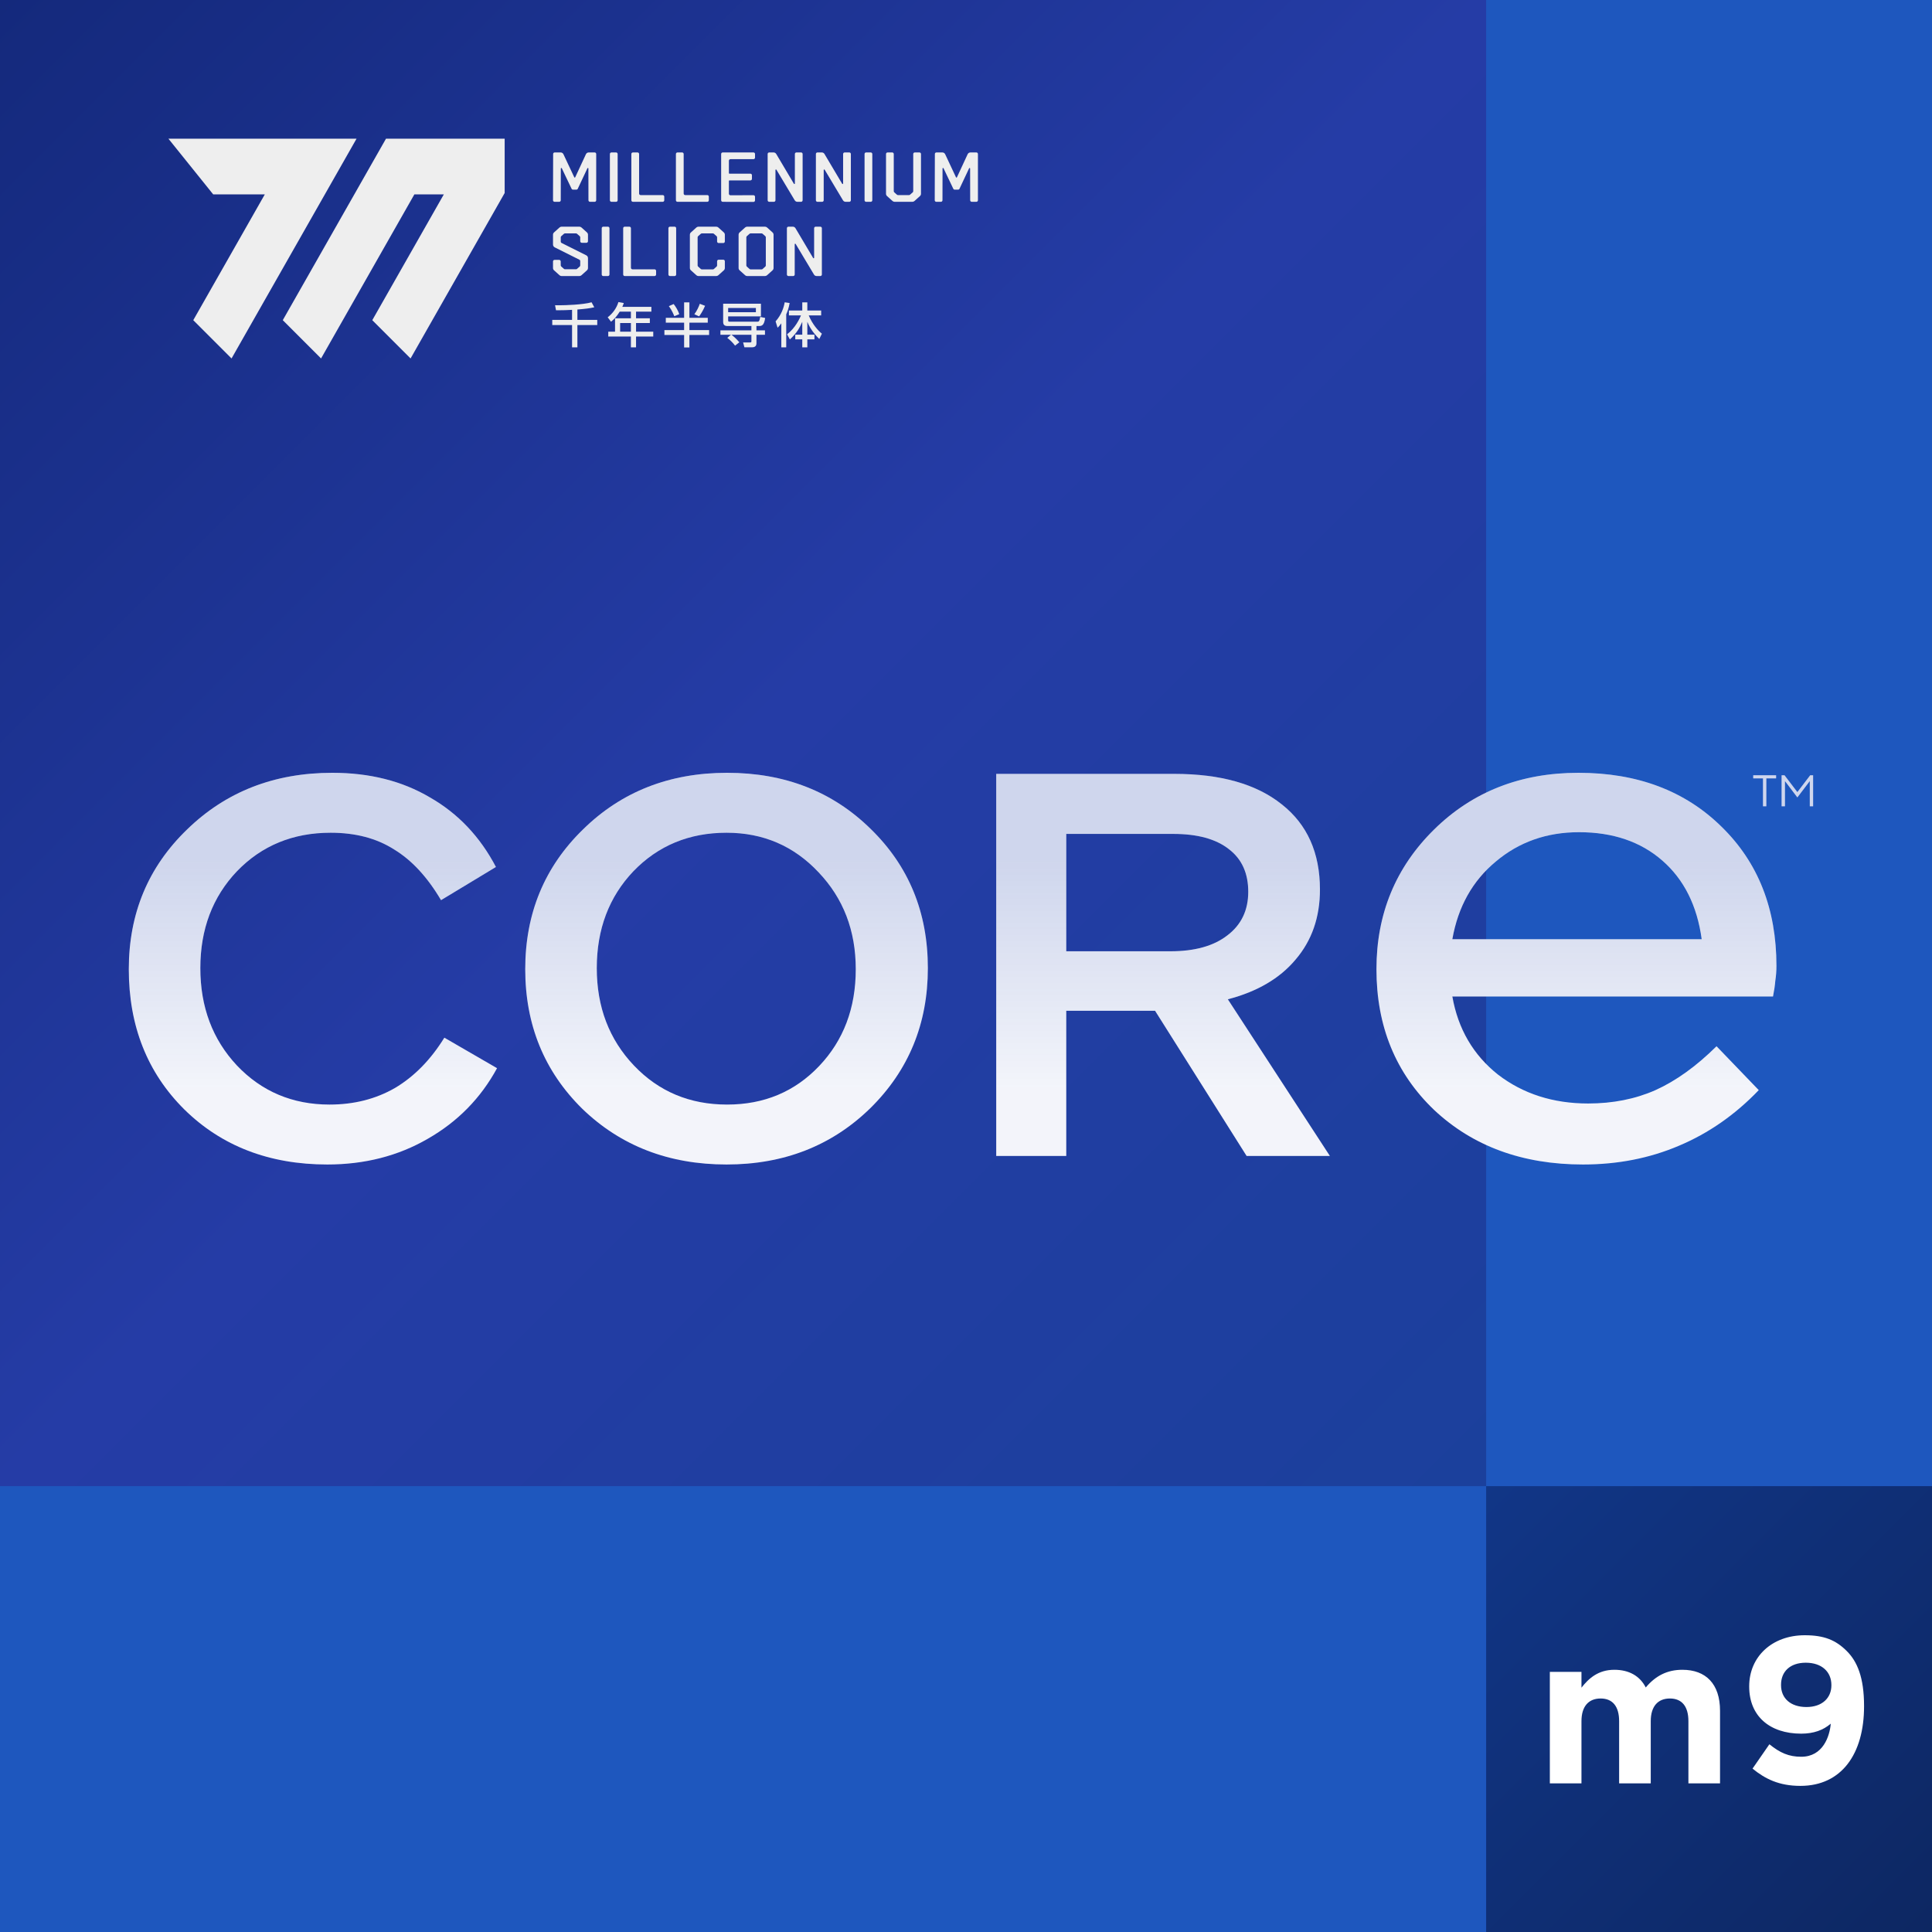 <svg width="195" height="195" viewBox="0 0 195 195" fill="none" xmlns="http://www.w3.org/2000/svg">
<rect x="0" y="0" width="195" height="195" fill="#808080" stroke="none"/>
<g clip-path="url(#clip0_588_2)">
<rect width="195" height="195" fill="#1E57BE"/>
<rect width="45" height="45" transform="translate(150 150)" fill="url(#paint0_linear_588_2)"/>
<path d="M156.428 180V168.744H159.62V170.34C160.355 169.395 161.321 168.534 162.938 168.534C164.429 168.534 165.521 169.164 166.109 170.319C167.096 169.143 168.272 168.534 169.805 168.534C172.178 168.534 173.606 169.962 173.606 172.671V180H170.414V173.721C170.414 172.209 169.742 171.432 168.545 171.432C167.348 171.432 166.613 172.209 166.613 173.721V180H163.421V173.721C163.421 172.209 162.749 171.432 161.552 171.432C160.355 171.432 159.62 172.209 159.62 173.721V180H156.428ZM181.8 177.312C184.005 177.312 184.677 175.233 184.782 173.973C184.026 174.624 183.06 174.981 181.8 174.981C178.608 174.981 176.55 173.196 176.55 170.235V170.193C176.55 167.232 178.839 165.048 182.157 165.048C184.11 165.048 185.286 165.531 186.399 166.644C187.449 167.694 188.142 169.29 188.142 172.188V172.23C188.142 176.997 185.895 180.252 181.716 180.252C179.553 180.252 178.146 179.538 176.886 178.509L178.587 176.052C179.658 176.913 180.54 177.312 181.8 177.312ZM182.325 172.293C183.921 172.293 184.845 171.369 184.845 170.109V170.067C184.845 168.744 183.879 167.82 182.262 167.82C180.666 167.82 179.763 168.723 179.763 170.046V170.088C179.763 171.411 180.729 172.293 182.325 172.293Z" fill="white"/>
<rect width="150" height="150" transform="matrix(-1 0 0 -1 150 150)" fill="url(#paint1_linear_588_2)"/>
<path d="M20.221 97.713C20.221 101.638 21.452 104.915 23.915 107.543C26.415 110.172 29.531 111.486 33.263 111.486C35.726 111.486 37.927 110.928 39.868 109.811C41.808 108.659 43.469 106.967 44.849 104.735L50.167 107.813C48.525 110.838 46.193 113.214 43.17 114.942C40.185 116.671 36.808 117.535 33.039 117.535C27.18 117.535 22.366 115.681 18.598 111.972C14.866 108.263 13 103.546 13 97.821C13 92.204 14.959 87.506 18.877 83.725C22.796 79.908 27.684 78 33.543 78C37.312 78 40.595 78.828 43.394 80.484C46.23 82.105 48.45 84.445 50.055 87.506L44.514 90.854C43.133 88.514 41.547 86.803 39.756 85.723C38.002 84.607 35.875 84.049 33.375 84.049C29.568 84.049 26.415 85.345 23.915 87.938C21.452 90.53 20.221 93.789 20.221 97.713Z" fill="white"/>
<path d="M20.221 97.713C20.221 101.638 21.452 104.915 23.915 107.543C26.415 110.172 29.531 111.486 33.263 111.486C35.726 111.486 37.927 110.928 39.868 109.811C41.808 108.659 43.469 106.967 44.849 104.735L50.167 107.813C48.525 110.838 46.193 113.214 43.17 114.942C40.185 116.671 36.808 117.535 33.039 117.535C27.18 117.535 22.366 115.681 18.598 111.972C14.866 108.263 13 103.546 13 97.821C13 92.204 14.959 87.506 18.877 83.725C22.796 79.908 27.684 78 33.543 78C37.312 78 40.595 78.828 43.394 80.484C46.23 82.105 48.45 84.445 50.055 87.506L44.514 90.854C43.133 88.514 41.547 86.803 39.756 85.723C38.002 84.607 35.875 84.049 33.375 84.049C29.568 84.049 26.415 85.345 23.915 87.938C21.452 90.53 20.221 93.789 20.221 97.713Z" fill="url(#paint2_linear_588_2)"/>
<path d="M53.013 97.821C53.013 92.204 54.953 87.506 58.834 83.725C62.715 79.908 67.566 78 73.388 78C79.209 78 84.041 79.89 87.885 83.671C91.729 87.416 93.65 92.096 93.65 97.713C93.65 103.33 91.71 108.047 87.829 111.864C83.948 115.645 79.116 117.535 73.332 117.535C67.51 117.535 62.659 115.663 58.778 111.918C54.935 108.137 53.013 103.438 53.013 97.821ZM60.234 97.713C60.234 101.638 61.484 104.915 63.984 107.543C66.484 110.172 69.619 111.486 73.388 111.486C77.119 111.486 80.216 110.19 82.679 107.597C85.142 105.005 86.374 101.746 86.374 97.821C86.374 93.933 85.124 90.674 82.623 88.046C80.123 85.381 77.026 84.049 73.332 84.049C69.563 84.049 66.428 85.345 63.928 87.938C61.465 90.53 60.234 93.789 60.234 97.713Z" fill="white"/>
<path d="M53.013 97.821C53.013 92.204 54.953 87.506 58.834 83.725C62.715 79.908 67.566 78 73.388 78C79.209 78 84.041 79.89 87.885 83.671C91.729 87.416 93.65 92.096 93.65 97.713C93.65 103.33 91.71 108.047 87.829 111.864C83.948 115.645 79.116 117.535 73.332 117.535C67.51 117.535 62.659 115.663 58.778 111.918C54.935 108.137 53.013 103.438 53.013 97.821ZM60.234 97.713C60.234 101.638 61.484 104.915 63.984 107.543C66.484 110.172 69.619 111.486 73.388 111.486C77.119 111.486 80.216 110.19 82.679 107.597C85.142 105.005 86.374 101.746 86.374 97.821C86.374 93.933 85.124 90.674 82.623 88.046C80.123 85.381 77.026 84.049 73.332 84.049C69.563 84.049 66.428 85.345 63.928 87.938C61.465 90.53 60.234 93.789 60.234 97.713Z" fill="url(#paint3_linear_588_2)"/>
<path d="M123.928 100.86L134.226 116.671H125.821L116.581 102.017H107.619V116.671H100.55V78.109H118.529C123.204 78.109 126.823 79.137 129.383 81.194C131.943 83.213 133.224 86.078 133.224 89.787C133.224 92.579 132.407 94.929 130.775 96.839C129.179 98.749 126.897 100.089 123.928 100.86ZM125.988 90.008C125.988 88.135 125.338 86.702 124.039 85.711C122.741 84.683 120.867 84.168 118.418 84.168H107.619V96.013H118.139C120.588 96.013 122.499 95.48 123.872 94.415C125.283 93.35 125.988 91.881 125.988 90.008Z" fill="white"/>
<path d="M123.928 100.86L134.226 116.671H125.821L116.581 102.017H107.619V116.671H100.55V78.109H118.529C123.204 78.109 126.823 79.137 129.383 81.194C131.943 83.213 133.224 86.078 133.224 89.787C133.224 92.579 132.407 94.929 130.775 96.839C129.179 98.749 126.897 100.089 123.928 100.86ZM125.988 90.008C125.988 88.135 125.338 86.702 124.039 85.711C122.741 84.683 120.867 84.168 118.418 84.168H107.619V96.013H118.139C120.588 96.013 122.499 95.48 123.872 94.415C125.283 93.35 125.988 91.881 125.988 90.008Z" fill="url(#paint4_linear_588_2)"/>
<path d="M160.294 111.378C162.79 111.378 165.055 110.928 167.09 110.028C169.163 109.091 171.217 107.615 173.252 105.599L177.514 110.028C175.134 112.512 172.446 114.384 169.451 115.644C166.495 116.905 163.27 117.535 159.776 117.535C153.671 117.535 148.66 115.699 144.744 112.026C140.866 108.317 138.927 103.582 138.927 97.821C138.927 92.24 140.866 87.542 144.744 83.725C148.622 79.908 153.479 78 159.315 78C165.266 78 170.085 79.818 173.771 83.455C177.457 87.056 179.3 91.736 179.3 97.497C179.3 98.001 179.261 98.506 179.184 99.01C179.146 99.478 179.069 100 178.954 100.576H146.587C147.163 103.852 148.699 106.481 151.194 108.461C153.728 110.406 156.762 111.378 160.294 111.378ZM159.373 83.995C156.109 83.995 153.306 84.985 150.964 86.966C148.622 88.91 147.163 91.52 146.587 94.797H171.755C171.294 91.412 169.97 88.766 167.781 86.858C165.593 84.949 162.79 83.995 159.373 83.995Z" fill="white"/>
<path d="M160.294 111.378C162.79 111.378 165.055 110.928 167.09 110.028C169.163 109.091 171.217 107.615 173.252 105.599L177.514 110.028C175.134 112.512 172.446 114.384 169.451 115.644C166.495 116.905 163.27 117.535 159.776 117.535C153.671 117.535 148.66 115.699 144.744 112.026C140.866 108.317 138.927 103.582 138.927 97.821C138.927 92.24 140.866 87.542 144.744 83.725C148.622 79.908 153.479 78 159.315 78C165.266 78 170.085 79.818 173.771 83.455C177.457 87.056 179.3 91.736 179.3 97.497C179.3 98.001 179.261 98.506 179.184 99.01C179.146 99.478 179.069 100 178.954 100.576H146.587C147.163 103.852 148.699 106.481 151.194 108.461C153.728 110.406 156.762 111.378 160.294 111.378ZM159.373 83.995C156.109 83.995 153.306 84.985 150.964 86.966C148.622 88.91 147.163 91.52 146.587 94.797H171.755C171.294 91.412 169.97 88.766 167.781 86.858C165.593 84.949 162.79 83.995 159.373 83.995Z" fill="url(#paint5_linear_588_2)"/>
<path d="M176.957 78.248V78.562H177.943V81.38H178.278V78.562H179.264V78.248H176.957Z" fill="white"/>
<path d="M176.957 78.248V78.562H177.943V81.38H178.278V78.562H179.264V78.248H176.957Z" fill="url(#paint6_linear_588_2)"/>
<path d="M182.666 78.831V81.38H183V78.248H182.709L181.411 79.949L180.112 78.248H179.821V81.38H180.158V78.831L181.411 80.484L182.666 78.831Z" fill="white"/>
<path d="M182.666 78.831V81.38H183V78.248H182.709L181.411 79.949L180.112 78.248H179.821V81.38H180.158V78.831L181.411 80.484L182.666 78.831Z" fill="url(#paint7_linear_588_2)"/>
<path d="M55.829 15.541C55.83 15.455 55.899 15.386 55.985 15.386H56.587C56.708 15.386 56.818 15.456 56.869 15.565L57.963 17.895C57.981 17.935 58.038 17.935 58.057 17.895L59.138 15.566C59.189 15.456 59.299 15.386 59.42 15.386H60.02C60.107 15.386 60.176 15.456 60.176 15.542V20.213C60.176 20.299 60.107 20.369 60.02 20.369H59.55C59.464 20.369 59.394 20.299 59.394 20.213L59.388 17.006C59.388 16.951 59.312 16.934 59.289 16.984L58.315 19.052C58.289 19.107 58.234 19.142 58.174 19.142H57.832C57.772 19.142 57.717 19.107 57.691 19.053L56.703 16.982C56.68 16.932 56.605 16.948 56.605 17.004L56.598 20.213C56.598 20.299 56.528 20.369 56.442 20.369H55.972C55.886 20.369 55.816 20.299 55.816 20.213L55.829 15.541Z" fill="#EEEEEE"/>
<path d="M61.557 15.542C61.557 15.456 61.627 15.386 61.714 15.386H62.184C62.27 15.386 62.34 15.456 62.34 15.542V20.213C62.34 20.299 62.27 20.369 62.184 20.369H61.714C61.627 20.369 61.557 20.299 61.557 20.213V15.542Z" fill="#EEEEEE"/>
<path d="M63.723 15.542C63.723 15.456 63.793 15.386 63.879 15.386H64.35C64.436 15.386 64.506 15.456 64.506 15.542V19.534C64.506 19.62 64.575 19.69 64.662 19.69H66.89C66.976 19.69 67.046 19.76 67.046 19.846V20.213C67.046 20.299 66.976 20.369 66.89 20.369H63.879C63.793 20.369 63.723 20.299 63.723 20.213V15.542Z" fill="#EEEEEE"/>
<path d="M68.221 15.542C68.221 15.456 68.291 15.386 68.377 15.386H68.847C68.934 15.386 69.004 15.456 69.004 15.542V19.534C69.004 19.62 69.073 19.69 69.159 19.69H71.388C71.474 19.69 71.544 19.76 71.544 19.846V20.213C71.544 20.299 71.474 20.369 71.388 20.369H68.377C68.291 20.369 68.221 20.299 68.221 20.213V15.542Z" fill="#EEEEEE"/>
<path d="M72.787 15.542C72.787 15.456 72.857 15.386 72.943 15.386H76.05C76.136 15.386 76.206 15.456 76.206 15.542V15.909C76.206 15.995 76.136 16.065 76.05 16.065H73.725C73.639 16.065 73.569 16.135 73.569 16.221V17.477C73.569 17.505 73.592 17.529 73.621 17.529H75.739C75.825 17.529 75.895 17.598 75.895 17.685V18.052C75.895 18.138 75.825 18.208 75.739 18.208H73.621C73.592 18.208 73.569 18.231 73.569 18.26V19.552C73.569 19.639 73.639 19.709 73.725 19.708L76.05 19.703C76.136 19.703 76.206 19.773 76.206 19.859V20.225C76.206 20.311 76.136 20.381 76.049 20.381L72.942 20.37C72.856 20.369 72.787 20.299 72.787 20.214V15.542Z" fill="#EEEEEE"/>
<path d="M77.48 15.542C77.48 15.456 77.55 15.386 77.636 15.386H78.077C78.187 15.386 78.289 15.444 78.346 15.539L80.131 18.549C80.158 18.595 80.228 18.575 80.228 18.523V15.542C80.228 15.456 80.297 15.386 80.383 15.386H80.854C80.94 15.386 81.01 15.456 81.01 15.542V20.213C81.01 20.299 80.94 20.369 80.854 20.369H80.481C80.371 20.369 80.269 20.311 80.213 20.217L78.365 17.13C78.338 17.084 78.269 17.103 78.269 17.156V20.213C78.269 20.299 78.199 20.369 78.113 20.369H77.636C77.55 20.369 77.48 20.299 77.48 20.213V15.542Z" fill="#EEEEEE"/>
<path d="M82.349 15.542C82.349 15.456 82.419 15.386 82.505 15.386H82.947C83.057 15.386 83.159 15.444 83.215 15.539L85.001 18.549C85.028 18.595 85.097 18.575 85.097 18.523V15.542C85.097 15.456 85.167 15.386 85.253 15.386H85.723C85.809 15.386 85.879 15.456 85.879 15.542V20.213C85.879 20.299 85.809 20.369 85.723 20.369H85.35C85.24 20.369 85.139 20.311 85.083 20.217L83.235 17.13C83.208 17.084 83.138 17.103 83.138 17.156V20.213C83.138 20.299 83.069 20.369 82.983 20.369H82.505C82.419 20.369 82.349 20.299 82.349 20.213V15.542Z" fill="#EEEEEE"/>
<path d="M87.261 15.542C87.261 15.456 87.33 15.386 87.416 15.386H87.887C87.973 15.386 88.043 15.456 88.043 15.542V20.213C88.043 20.299 87.973 20.369 87.887 20.369H87.416C87.33 20.369 87.261 20.299 87.261 20.213V15.542Z" fill="#EEEEEE"/>
<path d="M89.53 19.789C89.464 19.73 89.427 19.646 89.427 19.557V15.542C89.427 15.456 89.496 15.386 89.582 15.386H90.053C90.139 15.386 90.209 15.456 90.209 15.542V19.296C90.209 19.34 90.228 19.383 90.261 19.413L90.531 19.651C90.56 19.676 90.597 19.69 90.635 19.69H91.749C91.787 19.69 91.823 19.676 91.852 19.651L92.122 19.413C92.155 19.383 92.174 19.34 92.174 19.296V15.542C92.174 15.456 92.244 15.386 92.33 15.386H92.8C92.887 15.386 92.957 15.456 92.957 15.542V19.557C92.957 19.646 92.919 19.73 92.853 19.789L92.298 20.289C92.241 20.34 92.166 20.369 92.089 20.369H90.294C90.217 20.369 90.142 20.34 90.085 20.289L89.53 19.789Z" fill="#EEEEEE"/>
<path d="M94.357 15.541C94.357 15.455 94.427 15.386 94.513 15.386H95.114C95.235 15.386 95.345 15.456 95.397 15.565L96.49 17.895C96.509 17.935 96.566 17.935 96.585 17.895L97.665 15.566C97.716 15.456 97.826 15.386 97.948 15.386H98.548C98.634 15.386 98.704 15.456 98.704 15.542V20.213C98.704 20.299 98.634 20.369 98.548 20.369H98.078C97.992 20.369 97.922 20.299 97.922 20.213L97.915 17.006C97.915 16.951 97.84 16.934 97.816 16.984L96.843 19.052C96.817 19.107 96.762 19.142 96.702 19.142H96.359C96.299 19.142 96.244 19.107 96.218 19.053L95.231 16.982C95.207 16.932 95.132 16.948 95.132 17.004L95.126 20.213C95.126 20.299 95.056 20.369 94.97 20.369H94.5C94.414 20.369 94.344 20.299 94.344 20.213L94.357 15.541Z" fill="#EEEEEE"/>
<path d="M55.919 27.283C55.853 27.224 55.816 27.139 55.816 27.051V26.386C55.816 26.3 55.886 26.23 55.972 26.23H56.437C56.522 26.23 56.592 26.299 56.593 26.385L56.597 26.784C56.598 26.828 56.617 26.87 56.65 26.899L56.921 27.138C56.949 27.163 56.986 27.177 57.024 27.177H58.138C58.176 27.177 58.213 27.163 58.241 27.138L58.511 26.9C58.544 26.87 58.564 26.828 58.564 26.783V26.352C58.564 26.293 58.53 26.239 58.478 26.212L55.988 24.965C55.883 24.912 55.816 24.804 55.816 24.686V23.691C55.816 23.602 55.853 23.518 55.919 23.459L56.474 22.959C56.532 22.908 56.606 22.879 56.683 22.879H58.479C58.556 22.879 58.63 22.908 58.687 22.959L59.243 23.459C59.308 23.518 59.346 23.602 59.346 23.691V24.349C59.346 24.435 59.276 24.505 59.19 24.505H58.72C58.634 24.505 58.564 24.435 58.564 24.349V23.953C58.564 23.908 58.544 23.865 58.511 23.836L58.241 23.597C58.213 23.572 58.176 23.558 58.138 23.558H57.024C56.986 23.558 56.949 23.572 56.921 23.597L56.651 23.836C56.617 23.865 56.598 23.908 56.598 23.953V24.384C56.598 24.443 56.631 24.497 56.684 24.523L59.174 25.77C59.279 25.823 59.346 25.931 59.346 26.049V27.051C59.346 27.139 59.308 27.224 59.243 27.283L58.687 27.782C58.63 27.834 58.556 27.862 58.479 27.862H56.683C56.606 27.862 56.532 27.834 56.474 27.782L55.919 27.283Z" fill="#EEEEEE"/>
<path d="M60.733 23.035C60.733 22.949 60.803 22.879 60.889 22.879H61.359C61.445 22.879 61.515 22.949 61.515 23.035V27.706C61.515 27.793 61.445 27.862 61.359 27.862H60.889C60.803 27.862 60.733 27.793 60.733 27.706V23.035Z" fill="#EEEEEE"/>
<path d="M62.899 23.035C62.899 22.949 62.969 22.879 63.055 22.879H63.525C63.611 22.879 63.681 22.949 63.681 23.035V27.027C63.681 27.114 63.751 27.183 63.837 27.183H66.065C66.151 27.183 66.221 27.253 66.221 27.339V27.706C66.221 27.793 66.151 27.862 66.065 27.862H63.055C62.969 27.862 62.899 27.793 62.899 27.706V23.035Z" fill="#EEEEEE"/>
<path d="M67.464 23.035C67.464 22.949 67.534 22.879 67.62 22.879H68.091C68.177 22.879 68.246 22.949 68.246 23.035V27.706C68.246 27.793 68.177 27.862 68.091 27.862H67.62C67.534 27.862 67.464 27.793 67.464 27.706V23.035Z" fill="#EEEEEE"/>
<path d="M69.734 27.283C69.668 27.224 69.63 27.139 69.63 27.051V23.691C69.63 23.602 69.668 23.518 69.734 23.459L70.289 22.959C70.346 22.908 70.42 22.879 70.497 22.879H72.293C72.37 22.879 72.444 22.908 72.502 22.959L73.057 23.459C73.123 23.518 73.16 23.602 73.16 23.691V24.374C73.16 24.46 73.09 24.53 73.004 24.53H72.534C72.448 24.53 72.378 24.46 72.378 24.374V23.953C72.378 23.908 72.359 23.865 72.325 23.836L72.055 23.597C72.027 23.572 71.99 23.558 71.952 23.558H70.838C70.8 23.558 70.763 23.572 70.735 23.597L70.465 23.836C70.432 23.865 70.412 23.908 70.412 23.953V26.79C70.412 26.834 70.431 26.876 70.464 26.906L70.735 27.15C70.763 27.175 70.8 27.19 70.839 27.19H71.951C71.99 27.19 72.027 27.175 72.056 27.15L72.326 26.906C72.359 26.876 72.378 26.834 72.378 26.79V26.368C72.378 26.282 72.448 26.212 72.534 26.212H73.004C73.09 26.212 73.16 26.282 73.16 26.368V27.051C73.16 27.139 73.123 27.224 73.057 27.283L72.502 27.782C72.444 27.834 72.37 27.862 72.293 27.862H70.497C70.42 27.862 70.346 27.834 70.289 27.782L69.734 27.283Z" fill="#EEEEEE"/>
<path d="M74.65 27.283C74.585 27.224 74.547 27.139 74.547 27.051V23.691C74.547 23.602 74.585 23.518 74.65 23.459L75.206 22.959C75.263 22.908 75.337 22.879 75.414 22.879H77.21C77.287 22.879 77.361 22.908 77.419 22.959L77.974 23.459C78.04 23.518 78.077 23.602 78.077 23.691V27.051C78.077 27.139 78.04 27.224 77.974 27.283L77.419 27.782C77.361 27.834 77.287 27.862 77.21 27.862H75.414C75.337 27.862 75.263 27.834 75.206 27.782L74.65 27.283ZM76.868 27.19C76.907 27.19 76.944 27.175 76.973 27.15L77.243 26.906C77.276 26.876 77.295 26.834 77.295 26.79V23.953C77.295 23.908 77.276 23.865 77.242 23.836L76.972 23.597C76.944 23.572 76.907 23.558 76.869 23.558H75.755C75.717 23.558 75.68 23.572 75.652 23.597L75.382 23.836C75.349 23.865 75.329 23.908 75.329 23.953V26.79C75.329 26.834 75.348 26.876 75.381 26.906L75.652 27.15C75.68 27.175 75.718 27.19 75.756 27.19H76.868Z" fill="#EEEEEE"/>
<path d="M79.423 23.035C79.423 22.949 79.493 22.879 79.579 22.879H80.02C80.13 22.879 80.232 22.937 80.288 23.032L82.074 26.042C82.101 26.088 82.171 26.069 82.171 26.016V23.035C82.171 22.949 82.24 22.879 82.326 22.879H82.797C82.883 22.879 82.953 22.949 82.953 23.035V27.706C82.953 27.793 82.883 27.862 82.797 27.862H82.424C82.314 27.862 82.212 27.805 82.156 27.711L80.308 24.623C80.281 24.578 80.212 24.597 80.212 24.649V27.706C80.212 27.793 80.142 27.862 80.056 27.862H79.579C79.493 27.862 79.423 27.793 79.423 27.706V23.035Z" fill="#EEEEEE"/>
<path d="M41.824 19.617H44.798L37.575 32.317L41.439 36.18L50.937 19.48V14L38.958 14L28.541 32.316L32.405 36.18L41.824 19.617Z" fill="#EEEEEE"/>
<path d="M21.517 19.617L17 14H35.985L23.37 36.18L19.507 32.316L26.729 19.617H21.517Z" fill="#EEEEEE"/>
<path d="M58.278 31.239V32.287H60.282V32.806H58.278V35.057H57.739V32.806H55.74V32.287H57.739V31.273C57.273 31.302 56.803 31.316 56.332 31.316H56.119L56.022 30.807C56.138 30.812 56.264 30.812 56.453 30.812C57.075 30.812 58.807 30.758 59.709 30.511L59.981 31.015C59.481 31.127 59.098 31.171 58.278 31.239ZM62.81 30.972H65.745V31.457H64.197V32.127H65.59V32.602H64.197V33.48H65.934V33.965H64.197V35.057H63.678V33.965H61.393V33.48H62.077V32.127H63.678V31.457H62.548C62.261 31.908 62.033 32.185 61.674 32.471L61.335 32.025C61.854 31.632 62.242 31.078 62.417 30.487L62.96 30.584C62.907 30.753 62.873 30.841 62.81 30.972ZM62.591 32.602V33.48H63.678V32.602H62.591ZM69.049 32.078V30.52H69.583V32.078H71.436V32.568H69.583V33.315H71.572V33.81H69.583V35.067H69.049V33.81H67.06V33.315H69.049V32.568H67.201V32.078H69.049ZM70.631 30.661L71.165 30.865C70.942 31.404 70.66 31.802 70.563 31.933L70.083 31.714C70.335 31.389 70.544 30.928 70.631 30.661ZM67.511 30.899L67.992 30.686C68.19 30.923 68.452 31.365 68.559 31.709L68.059 31.918C68.011 31.792 67.826 31.326 67.511 30.899ZM73.494 31.088V31.51H76.293V31.088H73.494ZM76.803 30.656V31.933H73.494V32.282C73.494 32.461 73.503 32.471 73.722 32.471H76.4C76.589 32.471 76.652 32.461 76.73 31.986L77.23 32.093C77.118 32.854 76.9 32.908 76.579 32.908H76.352V33.344H77.21V33.791H76.352V34.64C76.352 34.95 76.157 35.052 75.915 35.052H75.134L75.003 34.562H75.701C75.827 34.562 75.842 34.533 75.842 34.426V33.791H73.828C73.969 33.888 74.28 34.14 74.624 34.548L74.192 34.887C73.94 34.553 73.688 34.325 73.406 34.101L73.775 33.791H72.713V33.344H75.842V32.908H73.45C73.076 32.908 72.989 32.738 72.989 32.476V30.656H76.803ZM79.355 31.729V35.057H78.86V32.636C78.676 32.893 78.593 32.971 78.481 33.078L78.282 32.437C78.884 31.763 79.117 31.011 79.2 30.511L79.699 30.584C79.612 31.093 79.5 31.389 79.355 31.729ZM80.844 31.835H79.626V31.34H80.975V30.52H81.485V31.34H82.882V31.835H81.626C82.019 32.762 82.567 33.369 82.955 33.679L82.693 34.213C81.931 33.471 81.64 32.849 81.485 32.481V33.781H82.203V34.252H81.485V35.057H80.975V34.252H80.267V33.781H80.975V32.481C80.699 33.107 80.432 33.602 79.724 34.261L79.442 33.742C80.291 33.087 80.709 32.151 80.844 31.835Z" fill="#EEEEEE"/>
</g>
<defs>
<linearGradient id="paint0_linear_588_2" x1="0" y1="0" x2="45" y2="45" gradientUnits="userSpaceOnUse">
<stop stop-color="#113687"/>
<stop offset="1" stop-color="#0D2762"/>
</linearGradient>
<linearGradient id="paint1_linear_588_2" x1="0" y1="0" x2="150" y2="150" gradientUnits="userSpaceOnUse">
<stop stop-color="#1B409C"/>
<stop offset="0.5" stop-color="#253CA6"/>
<stop offset="1" stop-color="#14297C"/>
</linearGradient>
<linearGradient id="paint2_linear_588_2" x1="98" y1="86.775" x2="98" y2="109.968" gradientUnits="userSpaceOnUse">
<stop stop-color="#0D30A3" stop-opacity="0.2"/>
<stop offset="1" stop-color="#0D30A3" stop-opacity="0.05"/>
</linearGradient>
<linearGradient id="paint3_linear_588_2" x1="98" y1="86.775" x2="98" y2="109.968" gradientUnits="userSpaceOnUse">
<stop stop-color="#0D30A3" stop-opacity="0.2"/>
<stop offset="1" stop-color="#0D30A3" stop-opacity="0.05"/>
</linearGradient>
<linearGradient id="paint4_linear_588_2" x1="98" y1="86.775" x2="98" y2="109.968" gradientUnits="userSpaceOnUse">
<stop stop-color="#0D30A3" stop-opacity="0.2"/>
<stop offset="1" stop-color="#0D30A3" stop-opacity="0.05"/>
</linearGradient>
<linearGradient id="paint5_linear_588_2" x1="98" y1="86.775" x2="98" y2="109.968" gradientUnits="userSpaceOnUse">
<stop stop-color="#0D30A3" stop-opacity="0.2"/>
<stop offset="1" stop-color="#0D30A3" stop-opacity="0.05"/>
</linearGradient>
<linearGradient id="paint6_linear_588_2" x1="98" y1="86.775" x2="98" y2="109.968" gradientUnits="userSpaceOnUse">
<stop stop-color="#0D30A3" stop-opacity="0.2"/>
<stop offset="1" stop-color="#0D30A3" stop-opacity="0.05"/>
</linearGradient>
<linearGradient id="paint7_linear_588_2" x1="98" y1="86.775" x2="98" y2="109.968" gradientUnits="userSpaceOnUse">
<stop stop-color="#0D30A3" stop-opacity="0.2"/>
<stop offset="1" stop-color="#0D30A3" stop-opacity="0.05"/>
</linearGradient>
<clipPath id="clip0_588_2">
<rect width="195" height="195" fill="white"/>
</clipPath>
</defs>
</svg>
